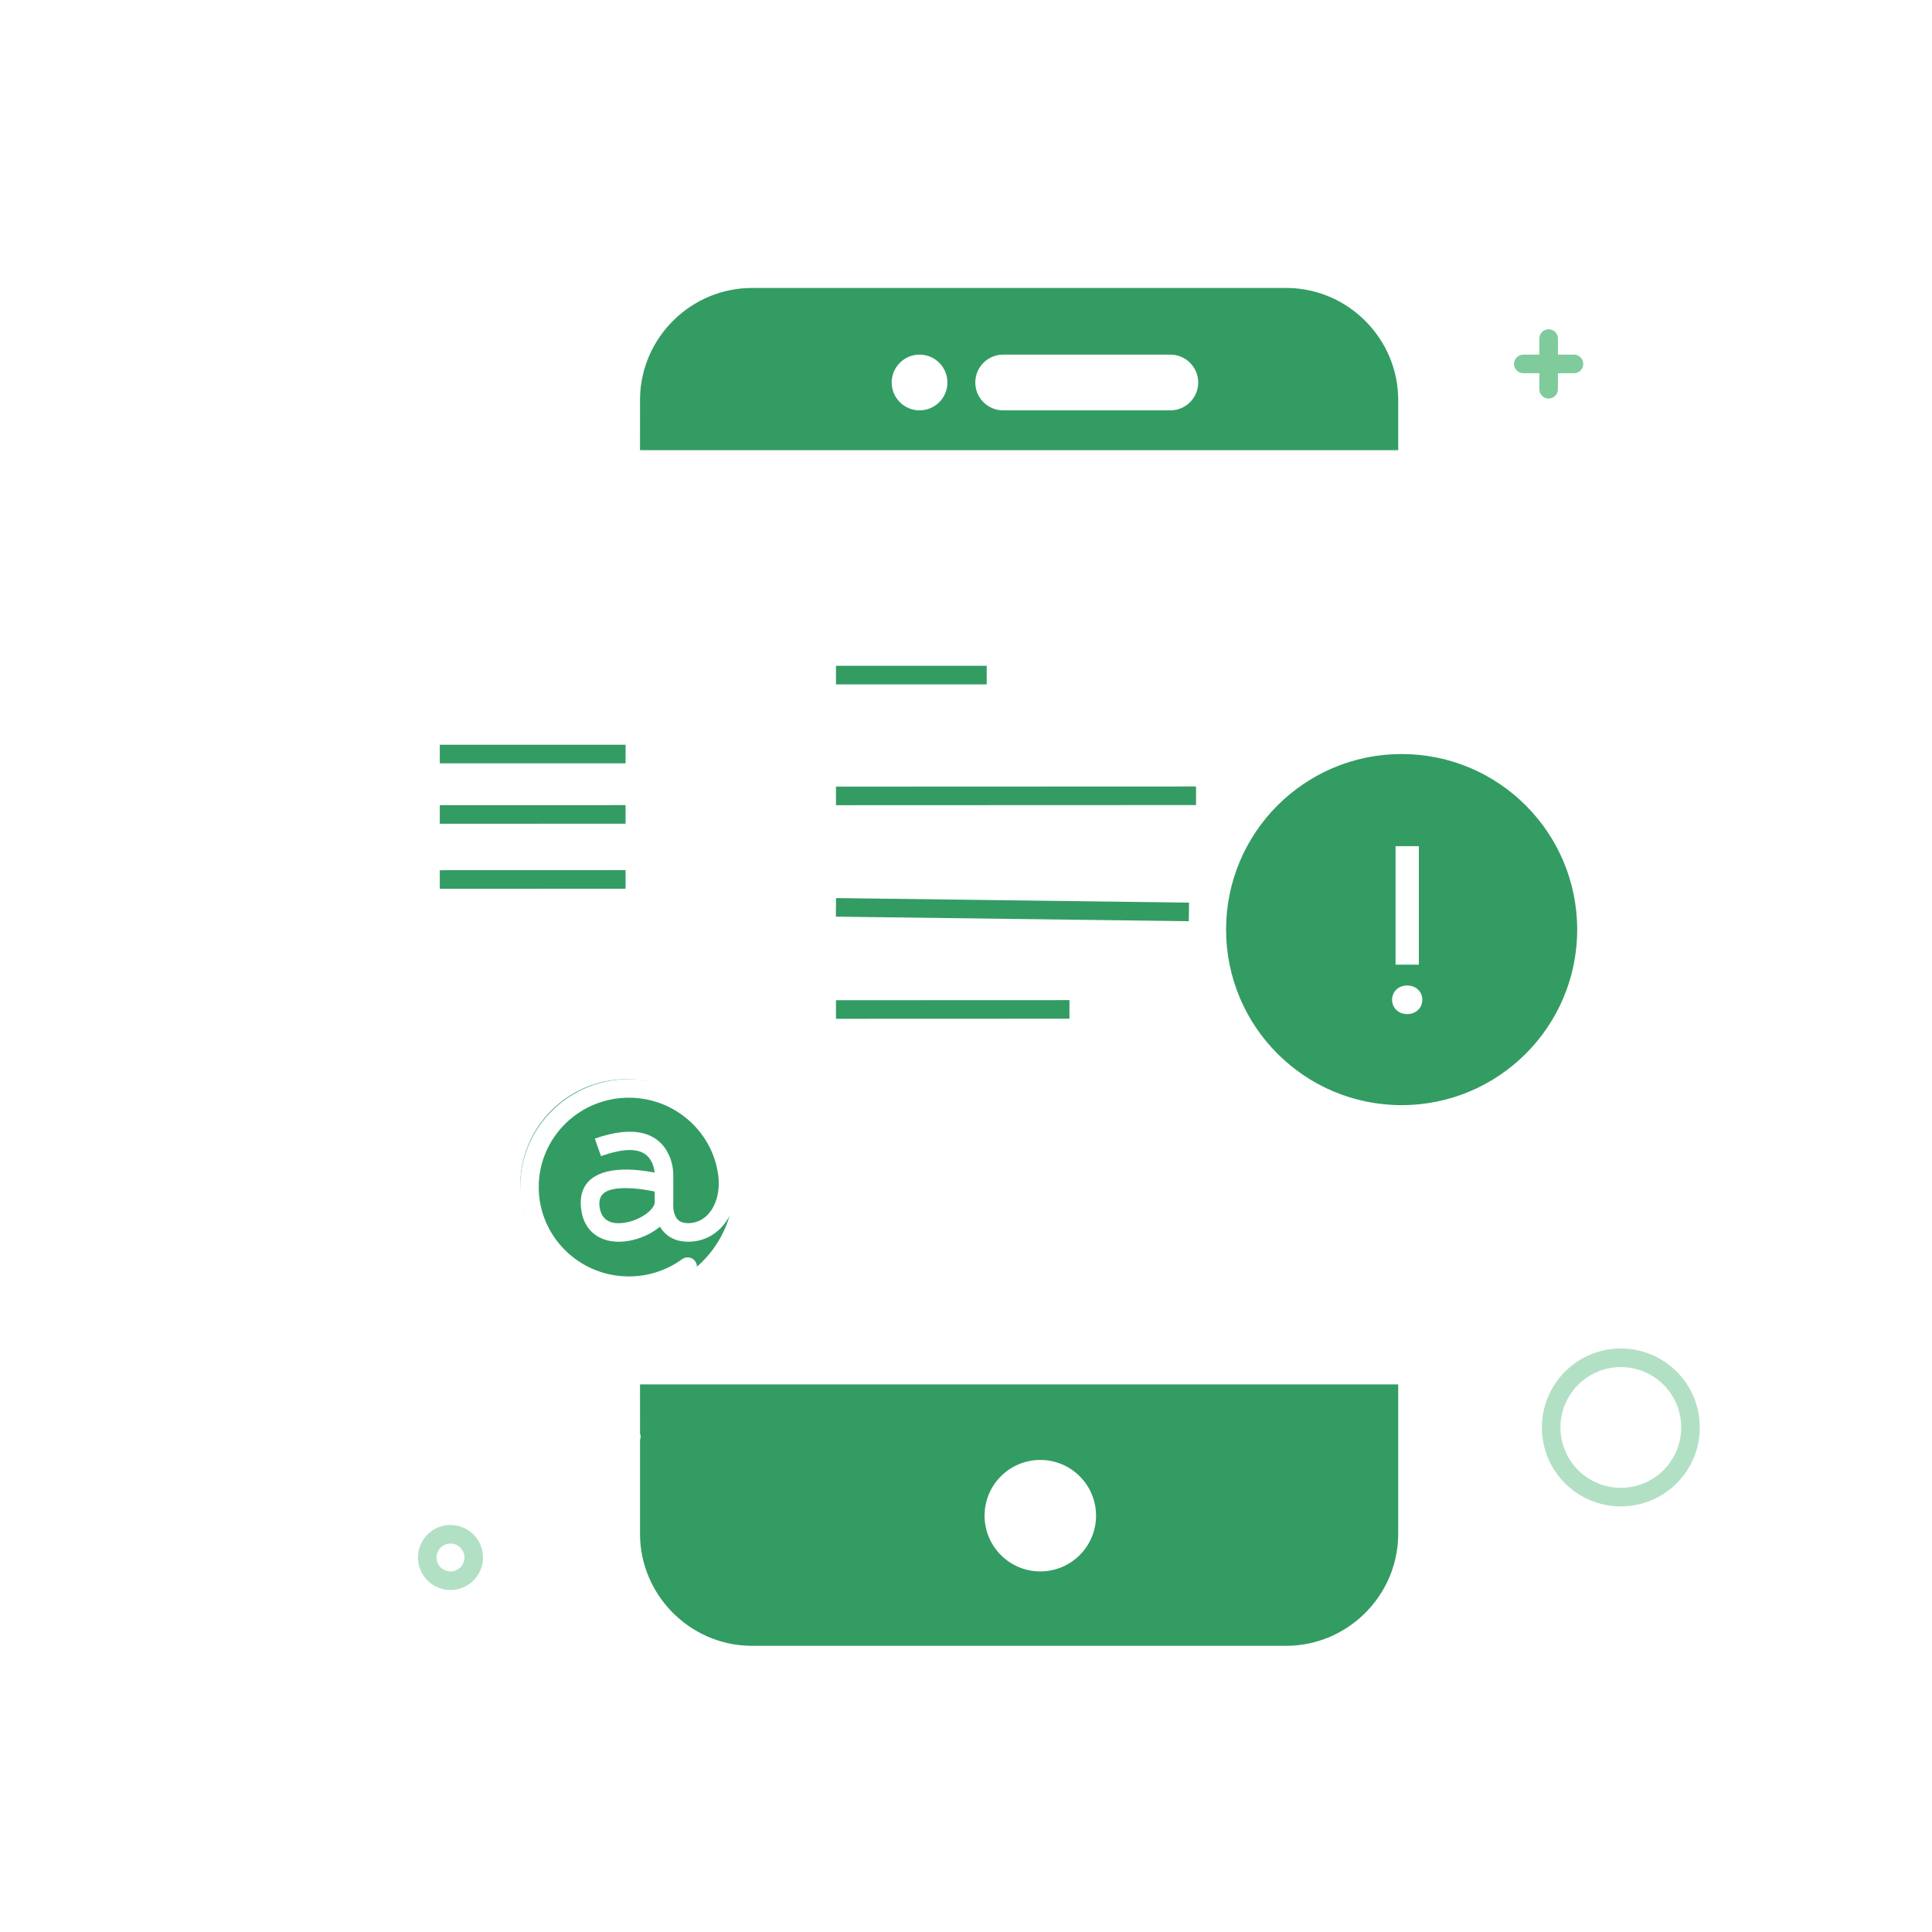 <svg width="208" height="208" viewBox="0 0 208 208" fill="none" xmlns="http://www.w3.org/2000/svg">
<g filter="url(#filter0_d)">
<rect width="200" height="200" transform="translate(4)" fill="white"/>
<path fill-rule="evenodd" clip-rule="evenodd" d="M138 26C145.18 26 151 31.82 151 39V45.468H67.959V39C67.959 31.82 73.779 26 80.959 26H138ZM126 35.179H108C106.895 35.179 106 36.074 106 37.179C106 38.283 106.895 39.179 108 39.179H126C127.105 39.179 128 38.283 128 37.179C128 36.074 127.105 35.179 126 35.179ZM99 35.179C97.895 35.179 97 36.074 97 37.179C97 38.283 97.895 39.179 99 39.179C100.105 39.179 101 38.283 101 37.179C101 36.074 100.105 35.179 99 35.179Z" fill="#339C63"/>
<path d="M48.5 167.18C50.433 167.18 52 165.613 52 163.68C52 161.747 50.433 160.18 48.5 160.18C46.567 160.18 45 161.747 45 163.68C45 165.613 46.567 167.18 48.5 167.18ZM48.5 165.18C47.672 165.18 47 164.508 47 163.68C47 162.851 47.672 162.18 48.5 162.18C49.328 162.18 50 162.851 50 163.68C50 164.508 49.328 165.18 48.5 165.18ZM174.5 158.18C179.194 158.18 183 154.374 183 149.68C183 144.985 179.194 141.18 174.5 141.18C169.806 141.18 166 144.985 166 149.68C166 154.374 169.806 158.18 174.5 158.18ZM174.5 156.18C170.91 156.18 168 153.27 168 149.68C168 146.09 170.91 143.18 174.5 143.18C178.09 143.18 181 146.09 181 149.68C181 153.27 178.09 156.18 174.5 156.18Z" fill="#B2E0C4"/>
<path d="M166.727 31.451C167.28 31.451 167.727 31.899 167.727 32.451L167.727 34.178L169.455 34.178C169.967 34.178 170.39 34.565 170.448 35.062L170.455 35.178C170.455 35.731 170.007 36.178 169.455 36.178L167.727 36.178L167.727 37.906C167.727 38.419 167.341 38.841 166.844 38.899L166.727 38.906C166.175 38.906 165.727 38.458 165.727 37.906L165.727 36.178L164 36.178C163.487 36.178 163.064 35.792 163.007 35.295L163 35.178C163 34.626 163.448 34.178 164 34.178L165.727 34.178L165.727 32.451C165.727 31.938 166.113 31.516 166.611 31.458L166.727 31.451Z" fill="#7FCB9C"/>
<path fill-rule="evenodd" clip-rule="evenodd" d="M151.5 144.045V161.191C151.5 168.371 145.68 174.191 138.5 174.191H80.959C73.779 174.191 67.959 168.371 67.959 161.191V144.045H151.5ZM112 154.18C109.239 154.18 107 156.418 107 159.18C107 161.941 109.239 164.18 112 164.18C114.761 164.18 117 161.941 117 159.18C117 156.418 114.761 154.18 112 154.18Z" fill="#339C63"/>
<path d="M90 68.68H106.229" stroke="#339C63" stroke-width="2"/>
<path d="M90 81.687L128.767 81.672" stroke="#339C63" stroke-width="2"/>
<path d="M47.348 77.18H67.348" stroke="#339C63" stroke-width="2"/>
<path d="M47.348 83.686L67.348 83.68" stroke="#339C63" stroke-width="2"/>
<path d="M47.348 90.686L67.348 90.68" stroke="#339C63" stroke-width="2"/>
<path d="M90 93.686L128 94.18" stroke="#339C63" stroke-width="2"/>
<path d="M90 104.684L115.138 104.674" stroke="#339C63" stroke-width="2"/>
<path d="M150.9 115.98C161.89 115.98 170.8 107.07 170.8 96.08C170.8 85.089 161.89 76.18 150.9 76.18C139.91 76.18 131 85.089 131 96.08C131 107.07 139.91 115.98 150.9 115.98Z" fill="#339C63"/>
<path d="M67.5 135.18C73.851 135.18 79 130.031 79 123.68C79 117.328 73.851 112.18 67.5 112.18C61.149 112.18 56 117.328 56 123.68C56 130.031 61.149 135.18 67.5 135.18Z" fill="#339C63"/>
<path d="M138.462 25C146.097 25 152.361 31.16 152.529 38.754L152.532 39.067L152.533 75.242C158.539 75.706 163.834 78.709 167.346 83.178L174.5 83.179C175.052 83.179 175.5 83.626 175.5 84.179C175.5 84.692 175.114 85.114 174.617 85.172L174.5 85.179L168.737 85.179C169.684 86.725 170.435 88.404 170.957 90.181L171 90.179H178.5C179.052 90.179 179.5 90.626 179.5 91.179C179.5 91.692 179.114 92.114 178.617 92.172L178.5 92.179L171.438 92.179C171.676 93.442 171.801 94.746 171.801 96.079C171.801 107.073 163.313 116.084 152.533 116.917L152.532 161.124C152.532 168.76 146.374 175.019 138.775 175.187L138.462 175.19H80.974C73.337 175.19 67.075 169.034 66.907 161.437L66.904 161.124L66.903 151.678L64 151.679C63.448 151.679 63 151.231 63 150.679C63 150.166 63.386 149.743 63.883 149.685L64 149.679L66.903 149.678V145.178L59 145.179C58.448 145.179 58 144.731 58 144.179C58 143.666 58.386 143.243 58.883 143.185L59 143.179L66.903 143.178L66.903 135.393C61.621 135.038 57.299 131.204 56.246 126.179L31 126.179C28.311 126.179 26.118 124.056 26.005 121.396L26 121.179V90.179C26 87.49 28.122 85.297 30.783 85.183L31 85.179L38.999 85.178L39 66.179L66.903 66.178L66.904 39.068C66.904 31.435 73.064 25.171 80.661 25.003L80.974 25H138.462ZM150.532 145.043H68.903L68.904 150.322C68.947 150.433 68.97 150.553 68.97 150.679C68.97 150.804 68.947 150.925 68.904 151.035L68.904 161.124C68.904 167.659 74.173 173.026 80.673 173.187L80.974 173.19H138.462C144.999 173.19 150.367 167.923 150.529 161.425L150.532 161.124L150.532 145.043ZM112 153.179C115.314 153.179 118 155.865 118 159.179C118 162.492 115.314 165.179 112 165.179C108.686 165.179 106 162.492 106 159.179C106 155.865 108.686 153.179 112 153.179ZM112 155.179C109.791 155.179 108 156.97 108 159.179C108 161.388 109.791 163.179 112 163.179C114.209 163.179 116 161.388 116 159.179C116 156.97 114.209 155.179 112 155.179ZM55 143.179C55.552 143.179 56 143.626 56 144.179C56 144.692 55.614 145.114 55.117 145.172L55 145.179H51.416C50.864 145.179 50.416 144.731 50.416 144.179C50.416 143.666 50.802 143.243 51.299 143.185L51.416 143.179H55ZM47 143.179C47.552 143.179 48 143.626 48 144.179C48 144.692 47.614 145.114 47.117 145.172L47 145.179H46.416C45.864 145.179 45.416 144.731 45.416 144.179C45.416 143.666 45.802 143.243 46.299 143.185L46.416 143.179H47ZM150.532 46.468H68.903V66.178L76.763 66.179L76.912 85.21L82.984 85.191C85.673 85.183 87.873 87.298 87.995 89.959L88 90.176V121.214C88 123.884 85.893 126.061 83.251 126.174L83.035 126.179H80.529V124.179H83.035C84.614 124.179 85.905 122.945 85.995 121.388L86 121.214L85.999 119.777L68.846 102.544L60.741 108.667C58.695 110.212 55.496 110.259 53.371 108.811L53.156 108.655L46.705 103.767L28.138 122.082C28.505 123.244 29.559 124.1 30.824 124.174L31 124.179L56.006 124.179C56.002 124.053 56 123.926 56 123.799C56 117.38 61.243 112.179 67.706 112.179C73.673 112.179 78.668 116.633 79.338 122.496C79.713 126.39 77.536 129.684 74.096 129.684C72.744 129.684 71.76 129.138 71.16 128.235L71.052 128.062L70.83 128.24C69.995 128.88 68.924 129.357 67.801 129.57C65.091 130.085 62.862 128.891 62.554 126.075C62.232 123.132 64.324 121.881 67.516 121.917C68.436 121.927 69.408 122.04 70.38 122.223C70.412 122.229 70.444 122.235 70.475 122.241C70.444 121.911 70.357 121.525 70.187 121.159C69.567 119.824 68.089 119.334 64.991 120.371L64.705 120.47L64.038 118.584C68.234 117.101 70.887 117.919 72.001 120.316C72.343 121.054 72.474 121.789 72.486 122.411L72.485 122.638L72.485 125.56L72.48 125.56L72.478 125.83C72.481 126.063 72.513 126.328 72.585 126.583L72.647 126.771C72.873 127.375 73.274 127.684 74.096 127.684C76.192 127.684 77.62 125.524 77.349 122.705C76.796 117.871 72.656 114.179 67.706 114.179C62.344 114.179 58 118.488 58 123.799C58 129.111 62.344 133.42 67.706 133.42C69.8 133.42 71.791 132.762 73.442 131.561C73.889 131.236 74.514 131.335 74.839 131.781C75.164 132.228 75.065 132.853 74.619 133.178C72.946 134.395 70.983 135.15 68.904 135.36L68.903 143.043H150.532L150.532 116.977C139.159 116.78 130 107.499 130 96.079C130 84.659 139.159 75.378 150.532 75.182L150.532 46.468ZM67.493 123.917C65.332 123.893 64.389 124.457 64.542 125.858C64.707 127.362 65.754 127.923 67.428 127.605C68.947 127.317 70.293 126.337 70.472 125.568L70.484 125.495V124.283L70.424 124.271L70.011 124.189C69.145 124.026 68.284 123.925 67.493 123.917ZM28.05 89.629C28.028 89.748 28.013 89.869 28.006 89.992L28 90.179V119.407L45.095 102.546L28.05 89.629ZM85.947 89.628L70.457 101.327L85.999 116.942L86 90.191L85.994 90.006C85.987 89.877 85.971 89.751 85.947 89.628ZM150.9 77.179C140.462 77.179 132 85.641 132 96.079C132 106.518 140.462 114.98 150.9 114.98C161.339 114.98 169.801 106.518 169.801 96.079C169.801 85.641 161.339 77.179 150.9 77.179ZM74.778 68.179H41V96.841L40.877 96.841L54.364 107.061C55.71 108.082 57.938 108.128 59.355 107.198L59.535 107.071L74.994 95.394L74.778 68.179ZM151.5 102.097C152.438 102.097 153.129 102.765 153.129 103.632C153.129 104.511 152.438 105.179 151.5 105.179C150.562 105.179 149.871 104.511 149.871 103.632C149.871 102.765 150.562 102.097 151.5 102.097ZM152.754 87.097V99.858H150.246V87.097H152.754ZM38.999 87.178L31 87.179C30.262 87.179 29.585 87.446 29.063 87.888L38.999 95.418V87.178ZM82.991 87.191L76.928 87.21L76.981 93.893L84.927 87.892C84.403 87.453 83.728 87.189 82.991 87.191ZM180.795 83.179C181.347 83.179 181.795 83.626 181.795 84.179C181.795 84.692 181.408 85.114 180.911 85.172L180.795 85.179H178C177.448 85.179 177 84.731 177 84.179C177 83.666 177.386 83.243 177.883 83.186L178 83.179H180.795ZM138.462 27H80.974C74.439 27 69.069 32.271 68.907 38.767L68.904 39.068L68.903 44.468H150.532L150.532 39.067C150.532 32.535 145.261 27.165 138.763 27.004L138.462 27ZM126 34.179C127.657 34.179 129 35.522 129 37.179C129 38.836 127.657 40.179 126 40.179H108C106.343 40.179 105 38.836 105 37.179C105 35.522 106.343 34.179 108 34.179H126ZM99 34.179C100.657 34.179 102 35.522 102 37.179C102 38.836 100.657 40.179 99 40.179C97.343 40.179 96 38.836 96 37.179C96 35.522 97.343 34.179 99 34.179ZM126 36.179H108C107.448 36.179 107 36.626 107 37.179C107 37.731 107.448 38.179 108 38.179H126C126.552 38.179 127 37.731 127 37.179C127 36.626 126.552 36.179 126 36.179ZM99 36.179C98.448 36.179 98 36.626 98 37.179C98 37.731 98.448 38.179 99 38.179C99.552 38.179 100 37.731 100 37.179C100 36.626 99.552 36.179 99 36.179Z" fill="white"/>
</g>
<defs>
<filter id="filter0_d" x="0" y="0" width="208" height="208" filterUnits="userSpaceOnUse" color-interpolation-filters="sRGB">
<feFlood flood-opacity="0" result="BackgroundImageFix"/>
<feColorMatrix in="SourceAlpha" type="matrix" values="0 0 0 0 0 0 0 0 0 0 0 0 0 0 0 0 0 0 127 0" result="hardAlpha"/>
<feOffset dy="4"/>
<feGaussianBlur stdDeviation="2"/>
<feColorMatrix type="matrix" values="0 0 0 0 0 0 0 0 0 0 0 0 0 0 0 0 0 0 0.25 0"/>
<feBlend mode="normal" in2="BackgroundImageFix" result="effect1_dropShadow"/>
<feBlend mode="normal" in="SourceGraphic" in2="effect1_dropShadow" result="shape"/>
</filter>
</defs>
</svg>
